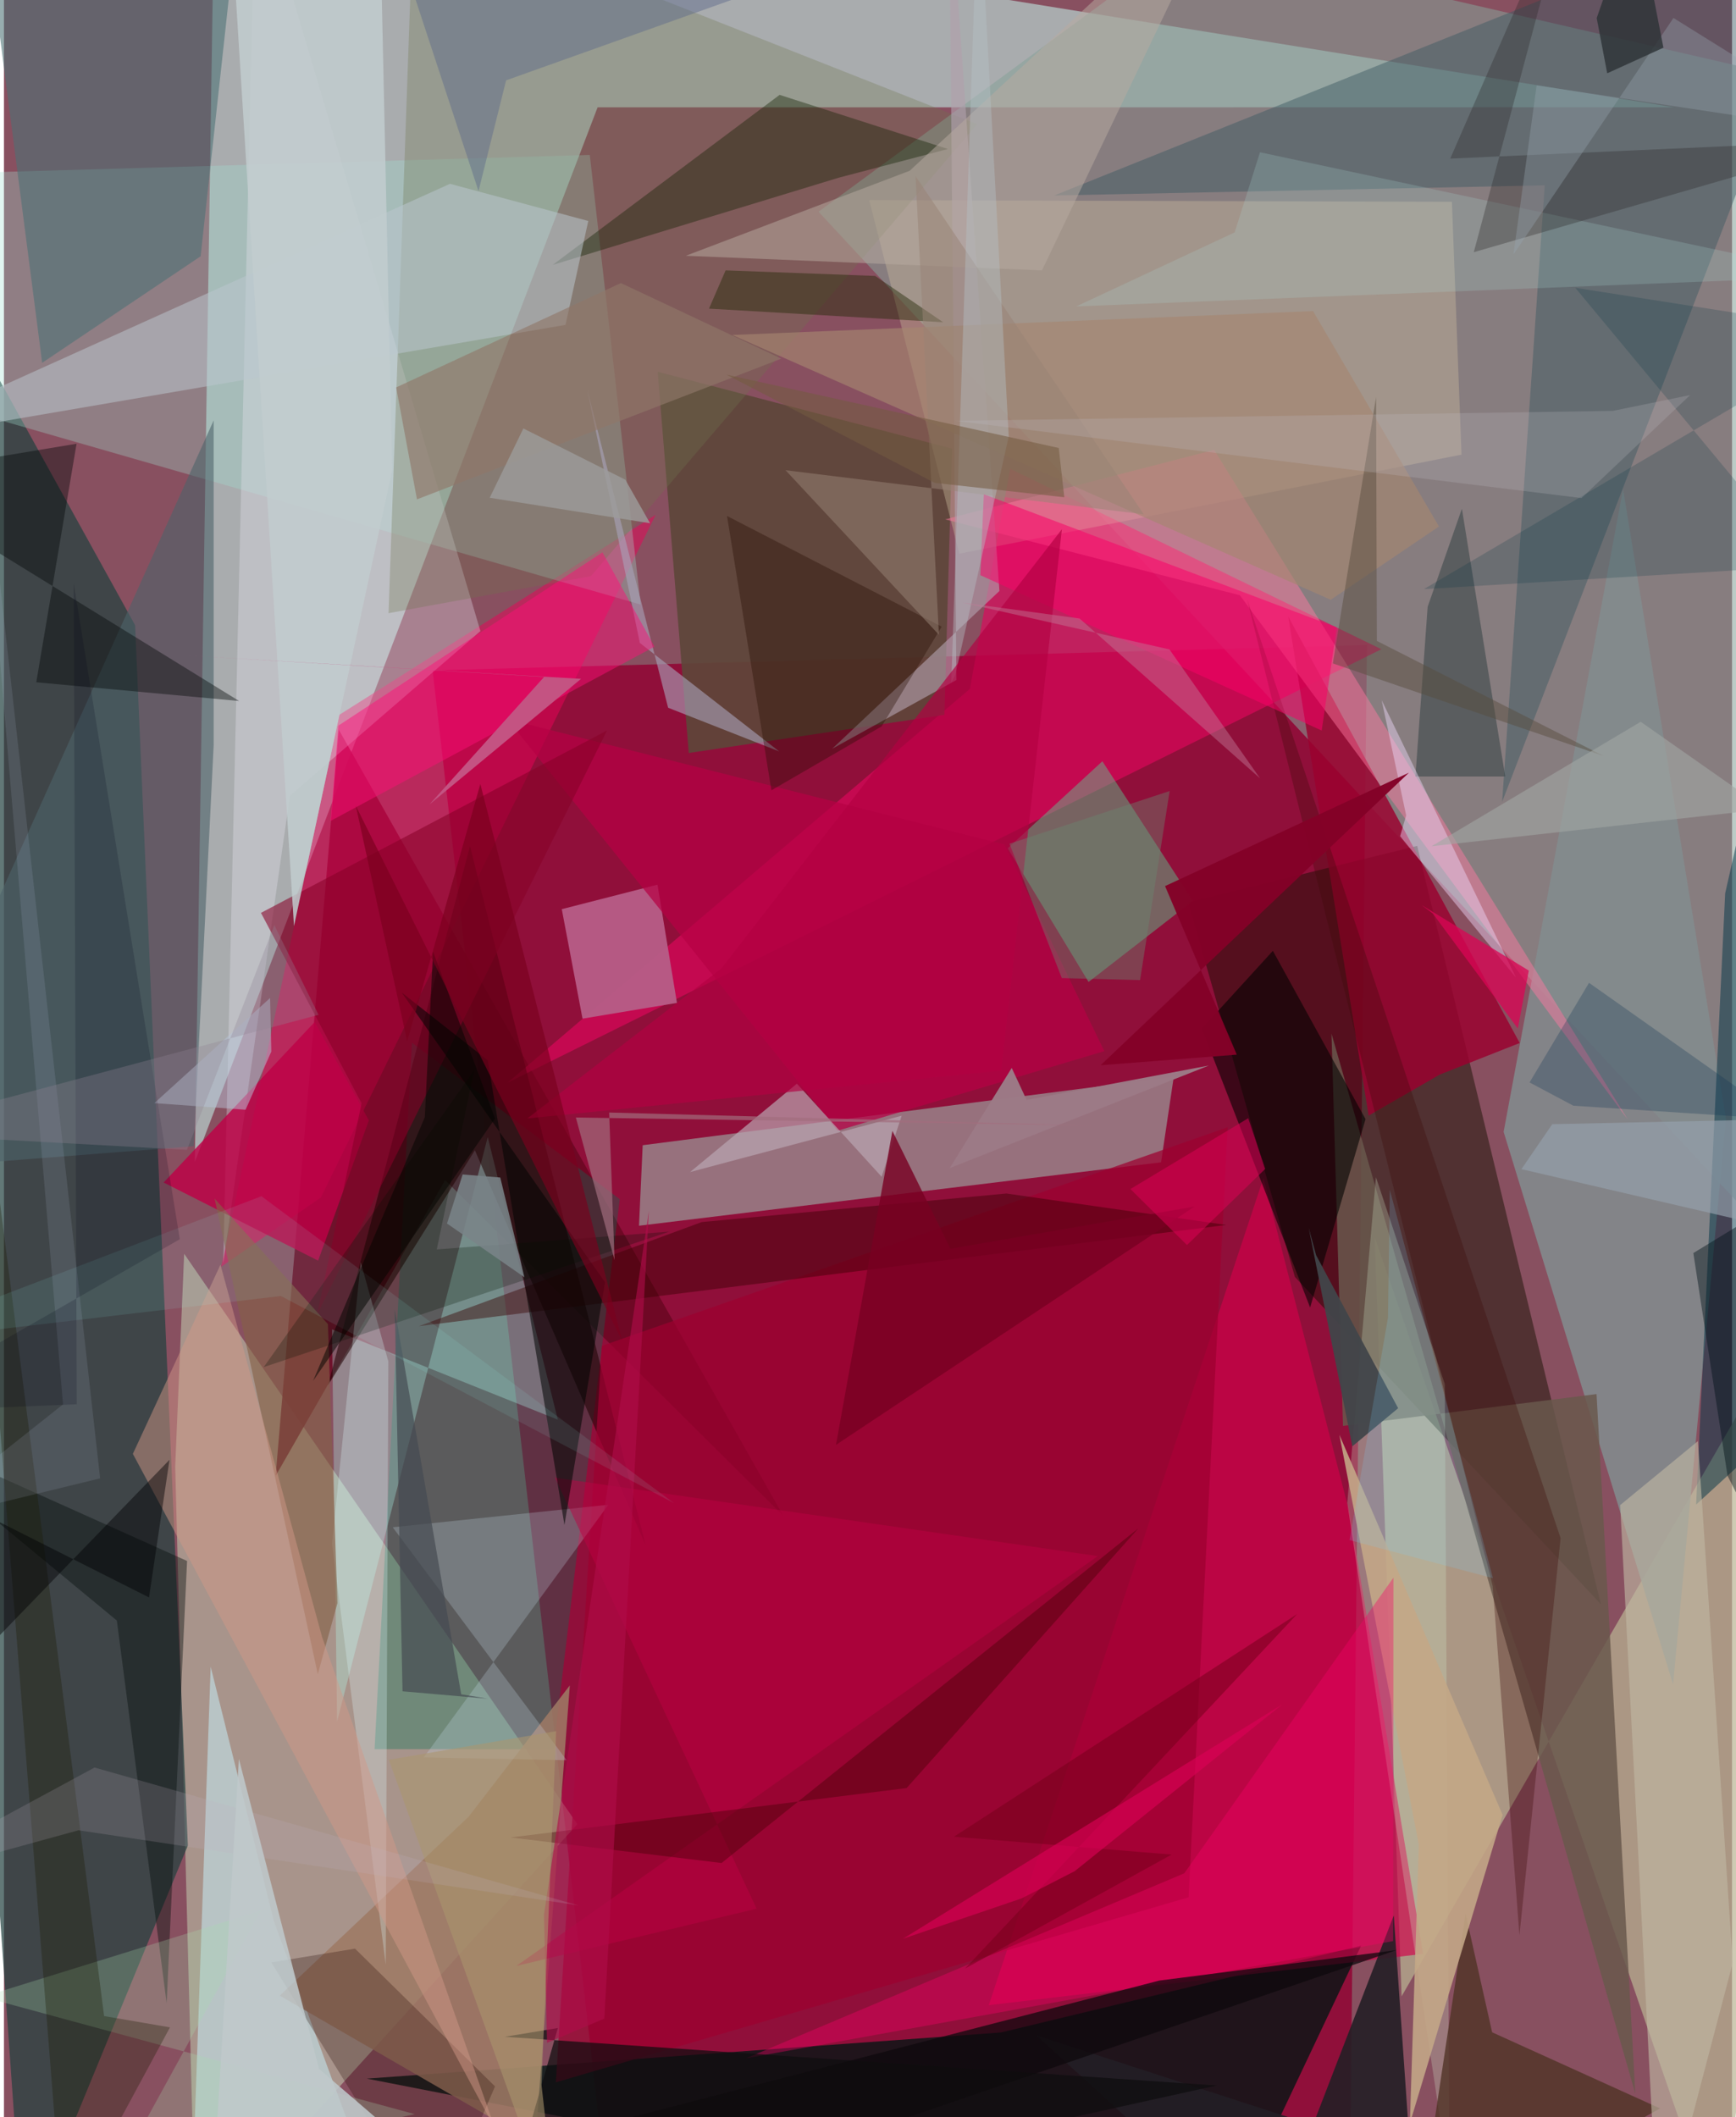 <svg xmlns="http://www.w3.org/2000/svg" width="228" height="278" viewBox="0 0 836 1024"><path fill="#885060" d="M0 0h836v1024H0z"/><path fill="#c6fef4" fill-opacity=".529" d="M287.184 51.918L92.346 561.998 101.901-62 807.903 51.89z"/><path fill="#920032" fill-opacity=".816" d="M207.38 324.253L294.737 1086h356.029l8.597-774.025z"/><path fill="#87a198" fill-opacity=".553" d="M898 45.473L573.417-29.311 394.063 102.392 858.737 603.12z"/><path fill="#d1e8c0" fill-opacity=".447" d="M82.84 709.362L92.744 1086l184.647-203.688-190.213-275.89z"/><path fill="#21403f" fill-opacity=".706" d="M63.457 302.414l25.514 590.18L9.324 1086-62 75.56z"/><path fill="#021612" fill-opacity=".784" d="M482.326 983.037l-306.768 22.32L587.953 1086l68.614-144.962z"/><path fill="#b9b493" fill-opacity=".706" d="M676.123 965.577l203.005-351.45L831.401 1086 663.144 598.426z"/><path fill="#160f00" fill-opacity=".478" d="M683.674 409.124l88.856 366.764-148.004-158.263-51.576-181.193z"/><path fill="#6a0722" fill-opacity=".855" d="M377.09 733.256L161.987 352.947 131.43 713.834l82.025-143.035z"/><path fill="#e0075c" fill-opacity=".651" d="M486.78 226.759l-19.52 106.456-223.685 190.5 422.783-209.713z"/><path fill="#9fe0c7" fill-opacity=".471" d="M559.776 562.168l-252.559 30.678 1.785-38.947 256.925-33.113z"/><path fill="#ed0059" fill-opacity=".49" d="M315.257 248.991l-153.018 96.745-57.176 266.98 48.269-33.578z"/><path fill="#a2e1d0" fill-opacity=".318" d="M283.417 74.946l24.605 217.46L-46.98 190.26-62 84.928z"/><path fill="#d00049" fill-opacity=".663" d="M650.87 731.35l35.685 213.666-210.122 24.817 132.863-400.045z"/><path fill="#828c8e" fill-opacity=".882" d="M833.06 541.125l-25.589 273.57-81.975-267.248 57.78-310.932z"/><path fill="#007356" fill-opacity=".333" d="M179.297 846.004l18.07-341.686 100.53 75.65-32.056 266.067z"/><path fill="#5e4739" fill-opacity=".91" d="M331.29 364.19l123.694-18.449 3.664-128.758-142.386-37.17z"/><path fill="#58cf92" fill-opacity=".439" d="M575.164 435.757l-50.458 39.178-39.118-64.642 45.8-42.101z"/><path fill="#cebe9e" fill-opacity=".38" d="M418.615 96.822l281.864.769 4.64 122.3-242.954 47.902z"/><path fill="#3c5961" fill-opacity=".463" d="M508.044 94.556l237.342-4.921-20.608 298.19L898-62z"/><path fill="#bdd2d7" fill-opacity=".769" d="M185.386 1078.042L130.683 929.54 99.998 806.1 90.223 1086z"/><path fill="#9b002e" fill-opacity=".827" d="M660.185 539.579l34.416-19.845 38.674-15.269-111.967-206.252z"/><path fill="#e8e6f0" fill-opacity=".333" d="M121.651-62l-15.59 673.089 32.265-226.215 92.178-79.625z"/><path fill="#b2fff4" fill-opacity=".306" d="M267.937 686.65l-33.902-136.707-72.882 282.69-2.456-189.68z"/><path fill="#6e754e" fill-opacity=".302" d="M283.975 278.654L470.846 60.023 198.192-47.612l-12.14 344.188z"/><path fill="#69594d" fill-opacity=".839" d="M770.45 674.264l-122.667 15.403-5.558-189.743 146.989 512.771z"/><path fill="#1e0000" fill-opacity=".541" d="M225.458 409.212l85.02 338.34-82.65-191.2-71.091 113.732z"/><path fill="#b65b85" fill-opacity=".976" d="M279.894 492.686l-10.038-52.957 46.3-11.855 9.427 57.193z"/><path fill="#9e7965" fill-opacity=".875" d="M257.056 1036.655L133.403 965.22l91.413-86.573 48.931-63.473z"/><path fill="#231e25" fill-opacity=".898" d="M672.346 926.433l8.1 116.716-180.997-58.706L610.789 1086z"/><path fill="#9d0030" fill-opacity=".722" d="M289.252 650.947l302.74-105.73-18.895 372.43-306.099 89.494z"/><path fill="#ff78a1" fill-opacity=".467" d="M455.323 251.195L585.48 217.59l200.085 323.904-187.67-253.584z"/><path fill="#d3ebc9" fill-opacity=".263" d="M699.349 1055.423L697.03 669.41l-33.307-100.058-13.865 157.591z"/><path fill="#000300" fill-opacity=".58" d="M613.864 459.885l44.835 81.399-26.815 91.115-52.352-134.885z"/><path fill="#4e646a" fill-opacity=".596" d="M101.44 203.352L-62 566.359l153.862-11.96 9.594-194.052z"/><path fill="#132203" fill-opacity=".4" d="M456.674 72.066L375.24 45.883l-109.764 82.235 138.36-42.174z"/><path fill="#003647" fill-opacity=".498" d="M897.963 654.958l-79.344 72.74 14.058-295.637 23.438-103.625z"/><path fill="#4c7174" fill-opacity=".576" d="M-7.204-22.935l25.689 198.427 76.662-51.545L115.465-62z"/><path fill="#bcc6cf" fill-opacity=".529" d="M-62 214.259L215.777 88.904l66.899 17.983-11.01 50.233z"/><path fill="#b60044" fill-opacity=".722" d="M483.924 408.454l48.406 99.943-129.042 38.502-159.743-199.052z"/><path fill="#513427" fill-opacity=".808" d="M707.094 925.64L683.038 1086l118.131-66.241-81.22-36.805z"/><path fill="#370000" fill-opacity=".435" d="M337.591 591.061l147.36-13.806 106.387 15.213-390.605 48.947z"/><path fill="#bfb8a3" fill-opacity=".627" d="M800.455 1086l35.875-136.625-16.842-252.358-37.61 30.94z"/><path fill="#bd0047" fill-opacity=".812" d="M150.338 494.284l-73.093 77.653 74.738 37.797 24.543-67.854z"/><path fill="#cee3f4" fill-opacity=".235" d="M188.079 738.694l104.333-10.904-89.32 122.218 69.125 1.337z"/><path fill="#3b4849" fill-opacity=".592" d="M688.741 293.497l-5.924 82.08 43.464-.016-20.971-129.509z"/><path fill="#b09fac" fill-opacity=".635" d="M400.685 362.144l80.903-76.31L457.208-62l3.568 390.891z"/><path fill="#baa7b3" fill-opacity=".682" d="M383.595 524.135l40.995 45.017 9.699-29.514-102.343 27.23z"/><path fill="#07100d" fill-opacity=".416" d="M54.612 783.798L-62 687.374l150.584 67.61-9.874 213.873z"/><path fill="#c3a787" fill-opacity=".89" d="M684.46 892.171l-38.418-198.207 78.972 183.843-44.87 149.24z"/><path fill="#240600" fill-opacity=".267" d="M237.565 1009.117l-29.172 68.013-79.067-127.986 40.512-6.65z"/><path fill="#a9a2b8" fill-opacity=".612" d="M282.191 188.494l25.432 122.484 67.404 52.455L321.3 342.31z"/><path fill="#ddf9fc" fill-opacity=".282" d="M172.595 610.46l-13.892 136.132 25.983 203.655 1.27-291.74z"/><path fill="#f80068" fill-opacity=".369" d="M672.19 763.057L571.018 906.043 358.87 995.565l313.183-56.725z"/><path fill="#3d0c09" fill-opacity=".322" d="M720.226 767.259l-118.8-477.347 151.62 454.033-19.896 192.058z"/><path fill="#fa0068" fill-opacity=".533" d="M644.757 303.455l-7.27 49.892-165.147-75.156 1.691-39.15z"/><path fill="#b7aaa1" fill-opacity=".518" d="M502.162 130.785l-172.32-7.073L438.13 82.616 594.448-62z"/><path fill="#eed7f8" fill-opacity=".451" d="M675.419 404.453l56.066 68.388-64.995-134.186 11.852 55.714z"/><path fill="#ff0e78" fill-opacity=".467" d="M314.71 312.772l-156.725 84.304 3.823-46.13 127.735-83.796z"/><path fill="#0e090d" fill-opacity=".741" d="M256.188 1086l-83.862-27.99L558.93 957.925l114.732-14.72z"/><path fill="#870128" fill-opacity=".565" d="M291.75 353.302l-167.42 88.221 48.674 92.067-21.544 102.285z"/><path fill="#856246" fill-opacity=".62" d="M161.338 775.352l-9.508 34.37-49.937-230.033 54.827 60.736z"/><path fill="#d19887" fill-opacity=".482" d="M62.363 703.185l42.373-91.492 49.176 180.092 83.817 238.135z"/><path fill="#a58670" fill-opacity=".643" d="M633.307 150.456l-280.974 11.558 289.537 128.08 52.352-35.446z"/><path fill="#000605" fill-opacity=".4" d="M113.772 339.057l-98.142-9.062 19.492-115.378L-62 230.757z"/><path fill="#bd0044" fill-opacity=".482" d="M266.597 714.69l97.515 208.482-116.237 27.675 281.269-198.216z"/><path fill="#250c01" fill-opacity=".361" d="M453.646 303.082l-29.041 48.234-53.334 30.931-21.478-132.687z"/><path fill="#010403" fill-opacity=".545" d="M271.153 737.557l-37.11-224.722-41.577-32.741 98.307 140.094z"/><path fill="#c2cccf" fill-opacity=".851" d="M108.385-62l31.925 509.91 47.525-220.59-5.675-256.484z"/><path fill="#a7dcae" fill-opacity=".259" d="M124.335 924.072l-71.947 131.085 146.34-32.63-208.99-56.713z"/><path fill="#232906" fill-opacity=".447" d="M454.368 155.863l-32.902-22.406-72.35-2.683-8.045 18.507z"/><path fill="#0f3353" fill-opacity=".282" d="M766.812 475.355l-28.772 48.176 21.2 11.265 101.04 6.58z"/><path fill="#0f0d0e" fill-opacity=".722" d="M238.034 1085.611l29.93-104.73-25.67 4.243 344.352 23.567z"/><path fill="#454a51" fill-opacity=".69" d="M234.043 821.61l-12.845-2.145-32.16-186.284 3.773 184.844z"/><path fill="#3b0001" fill-opacity=".373" d="M245.103 888.718l102.065 12.358L548.83 739.17 436.677 864.82z"/><path fill="#95a1ad" fill-opacity=".659" d="M749.026 543.73l103.843-2.255L898 603.545l-163.888-38.07z"/><path fill="#770122" fill-opacity=".804" d="M429.8 546.972l-27.289 151.861 173.475-115.277-118.099 20.421z"/><path fill="#acdad5" fill-opacity=".212" d="M607.64 73.646l-12.27 38.756-76.617 35.793 369.632-14.62z"/><path fill="#988275" fill-opacity=".514" d="M441.003 85.18l110.412 163.582-173.312-21.335 74.203 79.595z"/><path fill="#1c1c00" fill-opacity=".314" d="M-24.358 406.636l72.81 568.466 31.86 5.464-51.721 95.777z"/><path fill="#003342" fill-opacity=".204" d="M760.161 139.195l111.754 134.6-184.988 11.14L898 160.78z"/><path fill="#2b2827" fill-opacity=".322" d="M699.663 76.707L898 67.827l-186.942 54.158L760.192-62z"/><path fill="#41454a" fill-opacity=".941" d="M652.307 699.539L674.47 681.1l-39.677-73.985-3.61-13.296z"/><path fill="#b4c1c6" fill-opacity=".416" d="M458.297 330.149l1.922-3.619 25.86-115.396L471.402-62z"/><path fill="#907769" fill-opacity=".639" d="M376.077 173.459L199.8 241.52l-10.066-54.142 108.719-50.473z"/><path fill="#b7c2d6" fill-opacity=".51" d="M128.75 482.69l.588 25.92-12.443 28.13-44.155-3.199z"/><path fill="#76001b" fill-opacity=".533" d="M625.61 780.66L459.581 888.34l105.304 8.657-99.9 55.102z"/><path fill="#840228" fill-opacity=".969" d="M679.66 373.736l-117.957 54.832 34.701 81.534-65.885 5.117z"/><path fill="#5b698b" fill-opacity=".451" d="M184.727-44.04L525.641-62 242.928 38.86 229.58 92.41z"/><path fill="#584d3d" fill-opacity=".463" d="M774.034 365.724L642.87 320.873l20.926-128.863.374 117.98z"/><path fill="#010" fill-opacity=".251" d="M227.518 517.56l-18.137 86.748 112.535-8.62-196.237 65.52z"/><path fill="#bfbec3" fill-opacity=".235" d="M778.34 198.729l-317.977 4.817L763.155 240.9l52.573-49.818z"/><path fill="#b00c4a" fill-opacity=".616" d="M261.247 926.05l1.488 61.986 27.717-11.71 21.55-390.726z"/><path fill="#798388" fill-opacity=".867" d="M214.336 591.774l7.555-23.72 18.207 1.462 11.676 48.24z"/><path fill="#735b40" fill-opacity=".565" d="M510.272 216.672l2.7 23.838-62.725-6.978-100.754-52.343z"/><path fill="#96fff4" fill-opacity=".098" d="M124.565 578.567L-62 649.944l195.971-23.11 190.212 100.213z"/><path fill="#9c7a86" fill-opacity=".984" d="M457.523 564.985l125.368-49.618-88.163 16.634-7.198-15.48z"/><path fill="#97a4af" fill-opacity=".369" d="M807.663 8.697l-77.398 114.36L741.47 41.3 898 64.945z"/><path fill="#d90654" fill-opacity=".761" d="M737.678 469.441l-5.32 28.018-41.08-55.585-5.478-4.137z"/><path fill="#c45483" fill-opacity=".996" d="M86.632 316.953l174.675 10.465-55.508 61.73 73.38-60.813z"/><path fill="#b30042" fill-opacity=".671" d="M482.473 517.817l29.329-261.838-164.76 212.47-93.827 72.505z"/><path fill="#db0055" fill-opacity=".635" d="M518.02 905l-25.709 13.181-57.397 19.525 183.548-113.38z"/><path fill="#2e3438" fill-opacity=".831" d="M775.608 35.45L770.52 8.739l18.874-54.41L802.81 23.07z"/><path fill="#9d9b9a" fill-opacity=".812" d="M251.272 207.226l-16.281 33.524 77.569 12.326-11.947-21.047z"/><path fill="#dd0057" fill-opacity=".514" d="M544.954 575.097l56.988-34.252 8.214 24.518-37.846 36.826z"/><path fill="#001218" fill-opacity=".435" d="M833.822 713.782l-16.55-107.718L898 556.779v283.4z"/><path fill="#a2a7a3" fill-opacity=".6" d="M895.63 386.517l-205.023 22.788 101.204-60.204L898 423.554z"/><path fill="#cacef2" fill-opacity=".122" d="M-44.435 737.174l73.003-57.916-43.438-512.77 61.39 548.536z"/><path fill="#000004" fill-opacity=".451" d="M70.172 772.618L-62 705.998l45.173 100.197 96.908-100.133z"/><path fill="#000419" fill-opacity=".176" d="M33.734 282.089l1.486 397.113-96.228 3.89 146.076-83.719z"/><path fill="#ab956e" fill-opacity=".576" d="M186.2 851.157l80.956-13.871-7.114 170.996 7.789 69.274z"/><path fill="#908594" fill-opacity=".314" d="M130.795 447.475l21.414 43.353L-62 547.898l150.505 8.242z"/><path fill="#c2b4c2" fill-opacity=".188" d="M43.813 854.891l234.045 66.683-241.766-36.338L-62 912.173z"/><path fill="#c27a97" fill-opacity=".451" d="M563.835 314.103l43.816 62.33-87.3-77.293-56.818-7.715z"/><path fill="#7bd2ff" fill-opacity=".176" d="M669.552 637.334l-18.598 107.555 69.391 18.423-49.92-187.92z"/><path fill="#6b8772" fill-opacity=".408" d="M549.62 474.033l14.31-91.446-77.489 25.493 25.317 64.99z"/><path fill="#020400" fill-opacity=".506" d="M237.583 541.007l-88.05 126.885 54.06-127.543 3.993-80.048z"/><path fill="#79001e" fill-opacity=".659" d="M170.214 389.742l24.85 113.925 35.402-124.481 68.576 269.302z"/><path fill="#a26e7e" fill-opacity=".686" d="M292.78 538.083l233.718 6.295-249.83-3.885 18.73 68.98z"/><path fill="#bfc9cb" fill-opacity=".867" d="M100.032 1078.603l151.68 7.397-99.292-85.365-38.756-149.904z"/></svg>